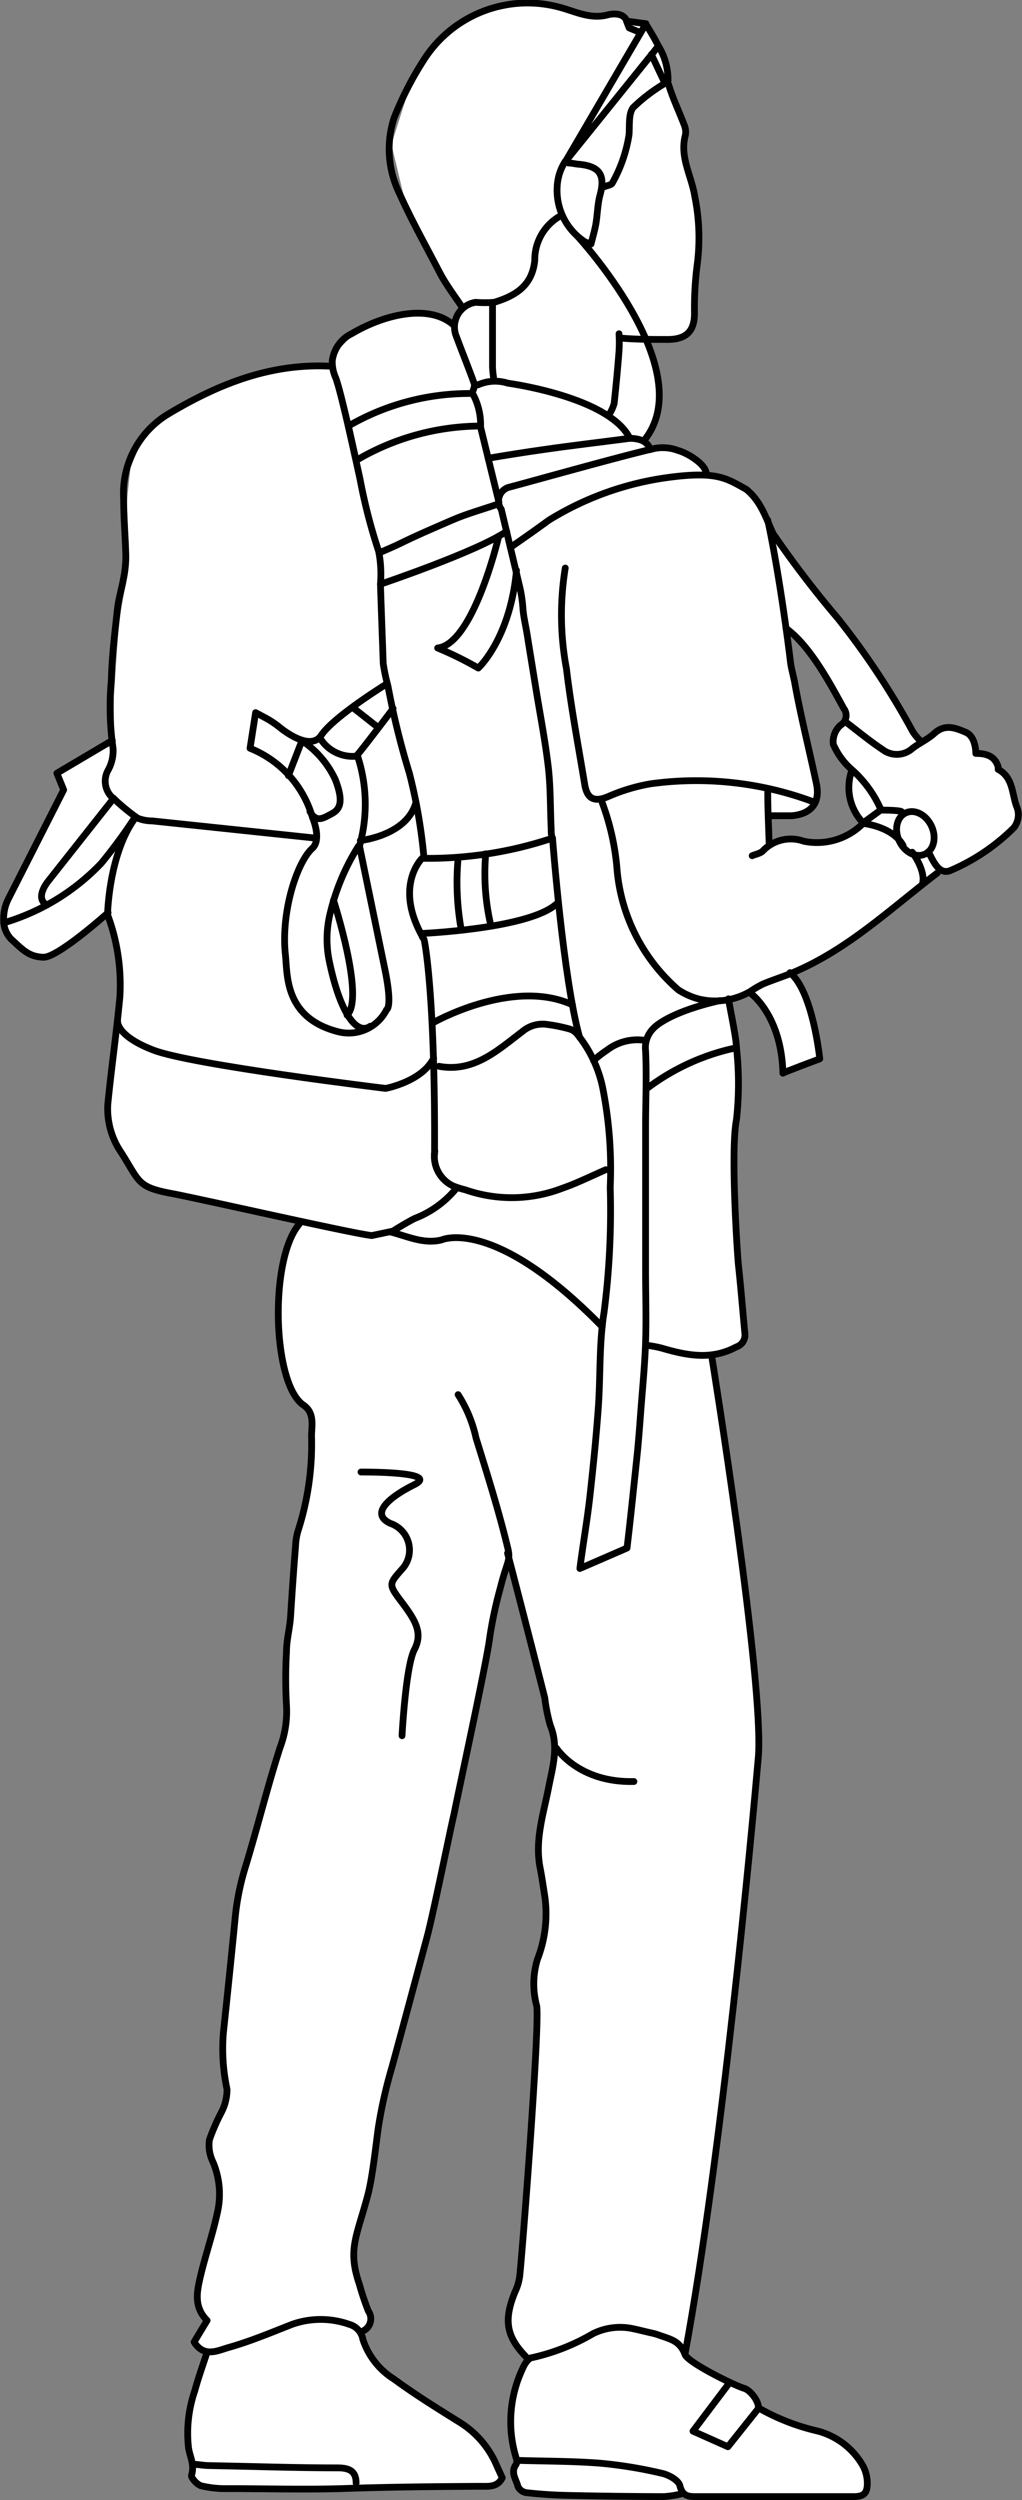 <svg id="Capa_1" data-name="Capa 1" xmlns="http://www.w3.org/2000/svg" viewBox="0 0 75.45 184.5"><rect x="0" y="0" width="75.45" height="184.5" fill="#808080" stroke="none"/><defs><style>.cls-1{fill:#fff;}.cls-2{fill:none;stroke:#000;stroke-linecap:round;stroke-linejoin:round;stroke-width:0.5px;}</style></defs><title>sendero-personas</title><path class="cls-1" d="M1565,476.6l1.06.29,1.07.05.56-.19.92.16.42.41,1.26.19,1.19,1.91.42.72.13,1.35.13.79,1.22,3-.12.67,0,1.27.53,2,.45,2.45.11,1.74-.18,2.16-.13,1.82v1.66l-.52,1.28-.82.41-.79.07-1.47,0,.59,1.63.27,1.57.06,1.76-.42,1.56-.73,1,.47.54,1.16-.08.9.08.92.53.9.7s.29.66.29.66l1,.1,1.33.59.74.55.71.68.72,1.35.5,1.29,2.43,3.14,4.68,5.93,2.93,5,.73,1.06.55-.17.31-.35.67-.35.43-.11s.66.07.73.09l.91.42.38,1.06.47.37,1,.36.36.66.65.71.85,2.59-.28,1.06-1.24,1.15-2.42,1.55-1.5.59-.34-.14-1.79,1.39-2.66,2.13-4,2.75-2.68,1.32.49.57.77,1.45.58,2,.28,2.42-2.57,1-.13-.77-.12-1.48-.6-1.55L1579,550l-1-1.11-1.5.55.24,1.29.24,1.4.13,1.56,0,3.14-.11,1.53-.17,2,.07,4.55.56,7.43s.23,1.73.22,1.76l-.29.65-.82.47-1.31.48.26,1.59,1.36,9.59s.85,6.8.85,6.83.65,5.36.65,5.36l.22,2.62.1,3.12-.53,5.28-.85,9.17-1.06,9.36-1.11,8.73-1.2,7.75-.7,4.08.06.53,1.91,1.17,1.48.74,1,.4.65.55.35.82.76.48,2,.86,2.65.82,1.58,1.18.93,1.51.07,1.24-.51.47-.76,0h-7.25l-4.57,0-.43-.21-1.84.24L1567,660l-4.9-.14-1.08-.22-.39-1.44.29-.6-.31-1.21-.19-2.33.4-2.06.5-1.23.42-.8-.48-.45-.7-1-.25-.86-.09-.76.2-1.15.45-1.11.2-1,.44-5.07.5-7,.43-6.55-.12-1.46-.14-2.27.56-2.07s.34-1.63.36-1.69-.12-1.64-.12-1.64l-.29-1.48-.2-2.72.31-2.07.88-4.57-.06-1.33-.48-1.49-.38-1.95-1.61-6.3-.91-3.49-1.09,4.17-1.47,7.72-1.72,8.22-1.32,6.29-2.41,9.2-1,3.56-.68,3.56-.28,2.15-.7,3.29-.53,1.87-.29,1.56.25,1.44.47,1.57.42,1,.16.86-.26.55-.48.3.4,1.06.76,1.27,1.61,1.27,3.06,2,2.47,1.7,1.25,1.46.57,1.12.36.86-.35.34-.81.21-.89,0-2.6.06-6,.11-3.23.1h-7.15l-1.4-.33-.48-.5.1-.55-.21-.71-.24-1.77.12-1.54.43-1.66.57-2,.16-1.09-.89-.68.64-1,.29-.7-.44-.38-.15-.74,0-.92s.14-.77.14-.8l.31-1.08.66-2.2.4-1.65.11-1.4-.07-1-.23-.78-.44-1.53-.05-.72.28-.74.59-1,.55-1.75-.18-.67-.25-2.84.3-3,.4-3.89.16-1.62.38-2.87.58-2.22,1.23-4.11.67-2.68.44-1.33.57-2.21.14-.56c0-.05-.07-.48-.07-.56l-.11-1,0-2.14,0-.86.1-1.11.3-2.23.16-3.16.14-1.74.21-.87.58-2.16.25-2.7.13-3,0-.5-.19-.39-.39-.36-.63-.61-.63-1.54-.45-1.64-.13-2.78,0-1.29.39-2.84.6-1.9.59-.92-2.13-.52-2.77-.6-4.6-.9-2.2-.8-.86-1.4-1.19-2-.31-1.35,0-.93.26-2.45.47-3.82.08-1.4.13-1,0-1.76-.3-1.64-.31-1.15-.28-1.08-.37.24-1.33,1.11-1.66,1.23-1.33.62-.51,0-.77-.24-1.24-1-.45-1,0-.95.37-1.07,4.06-8-.44-1.27,4-2.39v-3.2l.36-5.34.65-3.85.09-1.55-.15-3.55.27-2.55.76-1.83.83-1.07,2.68-1.86,5.14-2.16,3.25-.61,2.33.05.27-1.13,1.35-1.41,2.84-1.18,2.29-.28,1.62.41.83.41.16-.56.41-.56-1.13-1.7-1.85-3.33-1.58-3.16-.93-3.9,1.29-4.06,2.24-3.54,2.77-2,4.19-.85,2.27.33Zm15.74,46,.59,3.28,1.56,7,.16,1.37-.29.93-.91.63-1.29.15-1.07-.07v2l1.25-.23,1.65.21,1.38.08,1.94-.86.6-.7-.45-.65-.4-1.43,0-1.2.15-.69-1.18-1.23-.2-.77.2-.69.45-.41.42-.62-.15-.74-1.94-3.1-2.24-2.75Z" transform="translate(-1522.71 -475.76)"/><path class="cls-2" d="M1560.45,658.44" transform="translate(-1522.71 -475.76)"/><path class="cls-2" d="M1560.18,590.38c.5,1.87,2.44,9.43,2.75,10.69a13,13,0,0,0,.4,2c.65,1.58.18,3.08-.12,4.61-.37,1.91-1,3.79-.65,5.79.15.76.26,1.53.38,2.3a9.26,9.26,0,0,1-.56,4.6,6.27,6.27,0,0,0-.05,3.41c.24,1.27-1,17.52-1.25,19.94a4,4,0,0,1-.36,1.2c-.85,2.11-.63,3.31.93,4.87" transform="translate(-1522.71 -475.76)"/><path class="cls-2" d="M1551.53,566.67c1.27.33,2.47.92,3.78.59,0,0,3.84-1.8,11.86,6.41" transform="translate(-1522.71 -475.76)"/><path class="cls-2" d="M1549.51,647.78a1,1,0,0,0,.39-1.48,20.59,20.59,0,0,1-.67-2c-.86-2.53-.2-3.45.62-6.5.37-1.37.6-3.71.8-5.1a34.66,34.66,0,0,1,1-4.41c.87-3.18,1.72-6.37,2.58-9.56.49-1.83,1.75-8.1,2-9.1.27-1.42,2.41-11.21,2.63-13a30.68,30.68,0,0,1,.79-3.7c.48-1.93.77-2,.56-2.87-.66-2.76-1.52-5.48-2.36-8.19a9.73,9.73,0,0,0-1.32-3.19" transform="translate(-1522.71 -475.76)"/><path class="cls-2" d="M1567.17,572.57" transform="translate(-1522.71 -475.76)"/><path class="cls-2" d="M1547,502.78c-4.33-.2-8.14,1.31-11.78,3.48a6.83,6.83,0,0,0-3.38,6.36c0,1.41.13,2.81.16,4.23a8.42,8.42,0,0,1-.18,1.65c-.13.74-.36,1.46-.44,2.21-.19,1.74-.41,3.49-.45,5.24a21.45,21.45,0,0,0,.13,5.06,3,3,0,0,1-.35,1.55,1.66,1.66,0,0,0,.48,2.21,16.42,16.42,0,0,0,1.66,1.36,2.9,2.9,0,0,0,1.09.21l12.07,1.27" transform="translate(-1522.71 -475.76)"/><path class="cls-2" d="M1556.78,498.36c-.53-.79-1.11-1.56-1.56-2.39-1-1.94-2.1-3.89-3-5.89a7.47,7.47,0,0,1-.43-5.58,24.18,24.18,0,0,1,2.16-4.24,9.07,9.07,0,0,1,9.93-4c1.2.29,2.35.95,3.68.6.54-.14,1.22-.1,1.42.46l1.42.19-5.94,10.16,6.84-8.49" transform="translate(-1522.71 -475.76)"/><path class="cls-2" d="M1551.63,566.68" transform="translate(-1522.71 -475.76)"/><path class="cls-2" d="M1551.63,566.63l-1.47.31c-1.35-.13-12.8-2.74-14.81-3.11-2.5-.47-2.32-.85-3.68-3a5.7,5.7,0,0,1-1-3.59c.26-2.64.64-5.27.89-7.91a14.82,14.82,0,0,0-.91-6.07s.08-4.42,2-7.08" transform="translate(-1522.71 -475.76)"/><path class="cls-2" d="M1576.49,549.47c.12.77.57,2.83.59,3.6a24.22,24.22,0,0,1,0,5.32c-.45,2.25.07,10.07.15,10.77.18,1.66.31,3.31.47,5a.92.92,0,0,1-.64,1c-1.85,1-3.67.62-5.52.08a9,9,0,0,0-1-.19" transform="translate(-1522.71 -475.76)"/><path class="cls-2" d="M1578.75,653.48a16.09,16.09,0,0,0,4.32,1.68,5.43,5.43,0,0,1,3.39,2.65,2.78,2.78,0,0,1,.28,1.19c0,.75-.25,1-1,1h-11.59c-.59,0-1.05,0-1.25-.81-.1-.4-.82-.8-1.33-.91a32.73,32.73,0,0,0-4.5-.74c-2-.16-4-.15-6.07-.21" transform="translate(-1522.71 -475.76)"/><path class="cls-2" d="M1564.44,517.68a21.62,21.62,0,0,0,.09,7.44c.34,2.86.88,5.7,1.35,8.55.19,1.11.77,1.29,1.76.86a13.43,13.43,0,0,1,3.11-.93,24.71,24.71,0,0,1,12.14,1.38" transform="translate(-1522.71 -475.76)"/><path class="cls-2" d="M1555.12,554.45c2.57.47,4.33-1.19,6.12-2.54a2.33,2.33,0,0,1,1.69-.57,11.51,11.51,0,0,1,1.84.36,1.15,1.15,0,0,1,.55.37,9.27,9.27,0,0,1,1.86,3.85,30.64,30.64,0,0,1,.58,7.45,59.08,59.08,0,0,1-.45,9.2c-.38,2.32-.26,4.72-.43,7.07s-.39,4.48-.64,6.72c-.2,1.72-.5,3.43-.72,5.15L1569,590c.27-2.26.5-4.53.74-6.8.11-1.07.19-2.14.27-3.22.13-1.71.3-3.43.36-5.15s0-3.61,0-5.42V559c0-1.9.09-3.81,0-5.7a2,2,0,0,1,.63-1.7s1-1.12,4.86-2" transform="translate(-1522.71 -475.76)"/><path class="cls-2" d="M1567.17,535a18.28,18.28,0,0,1,1.1,5,13.25,13.25,0,0,0,4.52,8.81,5.25,5.25,0,0,0,1.46.66,5.14,5.14,0,0,0,3.86-.55,7.64,7.64,0,0,1,.92-.54c.72-.3,1.48-.54,2.2-.84,4.07-1.7,7.23-4.73,10.67-7.35" transform="translate(-1522.71 -475.76)"/><path class="cls-2" d="M1576.45,651.75l-2.58,3.42,2.58,1.15,2.2-2.76c.23-.35-.45-1.38-1-1.55-.7-.2-4.14-1.89-4.37-2.5-.37-1-1.06-1.12-1.9-1.42a4,4,0,0,0-.59-.17c-.55-.12-.94-.23-1.44-.33a4.52,4.52,0,0,0-2.85.38,15.64,15.64,0,0,1-4.48,1.77c-.28,0-.59.48-.72.8a9.14,9.14,0,0,0-.48,6.62.63.63,0,0,1,0,.45c-.45.59,0,1.12.13,1.65a.82.82,0,0,0,.62.45c1,.11,2,.18,3,.2q3.59.08,7.17.09a8.28,8.28,0,0,0,1.2-.18" transform="translate(-1522.71 -475.76)"/><path class="cls-2" d="M1560.39,516.16c.83-.58,2-1.39,2.82-2A22.41,22.41,0,0,1,1572,511c3.68-.5,4.36.08,5.79.86,1.11.9,1.44,2.09,2,3.29a75.5,75.5,0,0,0,4.78,6.25,57.34,57.34,0,0,1,5.53,8.36,3.73,3.73,0,0,0,.54.65" transform="translate(-1522.71 -475.76)"/><path class="cls-2" d="M1538,649.34c-.31.95-.65,1.89-.91,2.85a9.66,9.66,0,0,0-.46,4.23c.1.64.46,1.23.22,2-.06.17.4.69.7.78a7.69,7.69,0,0,0,1.92.21c2.82,0,5.64.08,8.46,0,3.4-.12,6.8-.15,10.2-.17.62,0,1.31.09,1.66-.63l-.38-.83a6.94,6.94,0,0,0-2.84-3.31c-1.6-1-3.22-2-4.77-3.14a5.45,5.45,0,0,1-2.3-2.93,1.39,1.39,0,0,0-1-1.11,6.33,6.33,0,0,0-4.23,0c-1.56.61-3.1,1.26-4.7,1.71-.78.22-1.79.77-2.53-.41L1538,647c-1-1-.75-2.13-.5-3.22.37-1.58.91-3.12,1.25-4.7a6.08,6.08,0,0,0-.32-3.78,2.82,2.82,0,0,1-.26-1.63,15.06,15.06,0,0,1,.87-2,3.66,3.66,0,0,0,.43-1.73,14.32,14.32,0,0,1-.27-4.15c.29-2.76.58-5.51.85-8.28a18.91,18.91,0,0,1,.77-3.95c.9-2.94,1.62-5.89,2.56-8.82a7.54,7.54,0,0,0,.48-3.13,34.7,34.7,0,0,1,0-3.95c0-.86.24-1.72.3-2.58.11-1.75.23-3.49.37-5.24a4.52,4.52,0,0,1,.18-1.1,20.87,20.87,0,0,0,1-7c0-.76.26-1.71-.61-2.3-2.27-1.57-2.53-10.69-.31-13.33" transform="translate(-1522.71 -475.76)"/><path class="cls-2" d="M1549,659c0-.86-.48-1.11-1.29-1.12-3.19,0-6.37-.11-9.56-.17-.34,0-.67-.06-1-.09" transform="translate(-1522.71 -475.76)"/><path class="cls-2" d="M1550.78,505.91" transform="translate(-1522.71 -475.76)"/><path class="cls-2" d="M1572.07,482c.3,1,.78,2,1.16,3a1.33,1.33,0,0,1,.08.73c-.44,1.61.45,3,.69,4.51a15.35,15.35,0,0,1,.18,5.06,25.26,25.26,0,0,0-.2,3.59c0,1.3-.6,1.91-1.94,1.92-1.14,0-2.27,0-3.4-.09" transform="translate(-1522.71 -475.76)"/><path class="cls-2" d="M1556.41,517.52" transform="translate(-1522.71 -475.76)"/><path class="cls-2" d="M1554.81,560.7a2.41,2.41,0,0,0,1.33,2.57,6.45,6.45,0,0,0,.91.29,10.4,10.4,0,0,0,7.17-.11c1.1-.38,2.15-.91,3.22-1.37" transform="translate(-1522.71 -475.76)"/><path class="cls-2" d="M1554.65,547.65" transform="translate(-1522.71 -475.76)"/><path class="cls-2" d="M1570.92,508.88c-2.56.6-8,2.13-10.56,2.82a1.05,1.05,0,0,0-.64,1.65l1.36,5.72a10.22,10.22,0,0,1,.24,1.66c.06.66.23,1.33.33,2,.21,1.32.43,2.64.64,3.95.31,1.9.68,3.8.9,5.71.17,1.49.14,3,.21,4.5,0,.25,0,.57.1.72a28.92,28.92,0,0,1-9.63,1.49s-2.07,2,0,5.73c0,.08.09.16.14.24s.84,4.18.78,15.88" transform="translate(-1522.71 -475.76)"/><path class="cls-2" d="M1569.19,508.11c-2.15.28-4.3.53-6.44.84-1.2.17-2.8.42-4,.63" transform="translate(-1522.71 -475.76)"/><path class="cls-2" d="M1549.14,509.31" transform="translate(-1522.71 -475.76)"/><path class="cls-2" d="M1556.32,506.75" transform="translate(-1522.71 -475.76)"/><path class="cls-2" d="M1559.35,513c-1.07.37-2.17.67-3.21,1.12-1.41.61-2.68,1.15-4.06,1.83-.37.18-1,.44-1.39.62" transform="translate(-1522.71 -475.76)"/><path class="cls-2" d="M1558,504.16a3.11,3.11,0,0,1,2.21-.12s7.49,1,9,4.07c.86,0,1.36.31,1.49.83a3.15,3.15,0,0,1,2.08.07c.6.15,2.1,1,2.07,1.76" transform="translate(-1522.71 -475.76)"/><path class="cls-2" d="M1570.8,479.78l1,2.13a12.66,12.66,0,0,0-2.34,1.78c-.36.45-.26,1.31-.31,2a10.52,10.52,0,0,1-1.23,3.57c-.07.16-.41.19-.62.29" transform="translate(-1522.71 -475.76)"/><path class="cls-2" d="M1564,491.74a3.71,3.71,0,0,0-1.81,3.23c-.19,1.89-1.43,2.62-3,3.1a8.87,8.87,0,0,1-1.37,0,1.84,1.84,0,0,0-1.47,2.38c.44,1.2.93,2.39,1.36,3.59.06.15,0,.36-.08.55" transform="translate(-1522.71 -475.76)"/><path class="cls-2" d="M1556.22,499.77c-1.83-1.65-5.21-.77-7.54.61a2.59,2.59,0,0,0-1.44,2,2.88,2.88,0,0,0,.26,1.28c.43,1.15,1.6,6.6,1.79,7.46a41,41,0,0,0,1.38,5.34,8.88,8.88,0,0,1,.13,2.38c0,.4.17,4.84.2,5.88a14,14,0,0,0,.35,1.66,59.12,59.12,0,0,0,1.58,6.43,39,39,0,0,1,1.08,6.26" transform="translate(-1522.71 -475.76)"/><path class="cls-2" d="M1586.31,536.64a4.81,4.81,0,0,1-4.26,1.2,2.86,2.86,0,0,0-3,.69c-.18.21-.54.26-.81.38" transform="translate(-1522.71 -475.76)"/><path class="cls-2" d="M1589.38,538.15c-.81-1.44-3-1.63-3-1.63l1.37-1a8.51,8.51,0,0,0-2.08-2.9,5.24,5.24,0,0,1-1.44-1.93,1.63,1.63,0,0,1,.53-1.41.84.84,0,0,0,.24-1.24c-1-1.83-2.49-4.63-4.26-5.91" transform="translate(-1522.71 -475.76)"/><path class="cls-2" d="M1585.19,529.07c.89.68,1.75,1.39,2.67,2a1.73,1.73,0,0,0,2.21-.08c.52-.4,1.15-.68,1.63-1.12.79-.71,1.55-.39,2.31-.07s.74,1.56.74,1.56c.72,0,1.41.16,1.65,1,0,.06,0,.17,0,.18,1.16.61,1,1.92,1.42,2.88a1.56,1.56,0,0,1-.26,1.42,14.93,14.93,0,0,1-4.66,3.15c-.89.4-1.33-.78-1.65-1.37" transform="translate(-1522.71 -475.76)"/><path class="cls-2" d="M1559.07,498.27c0,1.53,0,3.07,0,4.6a7.8,7.8,0,0,0,.09.83" transform="translate(-1522.71 -475.76)"/><path class="cls-2" d="M1568.41,500.39a11,11,0,0,1,0,1.28c-.1,1.29-.22,2.58-.36,3.86a2.8,2.8,0,0,1-.27.65" transform="translate(-1522.71 -475.76)"/><path class="cls-2" d="M1556.32,563.55a7.41,7.41,0,0,1-3,2.13c-.46.23-1.28.72-1.71,1" transform="translate(-1522.71 -475.76)"/><path class="cls-2" d="M1564.68,487.79c.25,0,.49.07.74.09,1.56.14,2,.78,1.58,2.3-.18.69-.18,1.41-.3,2.11-.09.5-.24,1-.36,1.48l-.43-.15a4.53,4.53,0,0,1-2.07-4,3.77,3.77,0,0,1,.6-1.95" transform="translate(-1522.71 -475.76)"/><path class="cls-2" d="M1585.55,532.75a3.76,3.76,0,0,0,.83,3.68" transform="translate(-1522.71 -475.76)"/><path class="cls-2" d="M1570.2,552.52a3.69,3.69,0,0,0-2.67.73,8.07,8.07,0,0,0-1,.78" transform="translate(-1522.71 -475.76)"/><path class="cls-2" d="M1570.38,477.51c.38.66.43.67.95,1.66a4.78,4.78,0,0,1,.69,2.74" transform="translate(-1522.71 -475.76)"/><path class="cls-2" d="M1579.39,534.22v.19c0,1.19.07,2.39.1,3.58" transform="translate(-1522.71 -475.76)"/><path class="cls-2" d="M1578.2,549.12s2.21,1.64,2.31,5.84c0-.05,2.72-1.06,2.72-1.06s-.51-5-2.2-6.36" transform="translate(-1522.71 -475.76)"/><path class="cls-2" d="M1531,530.4l-4.09,2.42.5,1.23-4.06,8a3.23,3.23,0,0,0-.37,1.58,2,2,0,0,0,.55,1.43c.88.81,1.31,1.3,2.38,1.34s4.78-3.29,4.78-3.29" transform="translate(-1522.71 -475.76)"/><path class="cls-2" d="M1531.1,534.67l-4.82,6.1s-1.06,1.25-.11,1.78" transform="translate(-1522.71 -475.76)"/><path class="cls-2" d="M1523.13,543.82a16.29,16.29,0,0,0,7.06-4.36,38.36,38.36,0,0,0,2.52-3.44" transform="translate(-1522.71 -475.76)"/><path class="cls-2" d="M1551.29,526.21s-4,2.46-4.88,3.84c-.69,1-2.3,0-3.06-.62a6.72,6.72,0,0,0-1-.67l-.77-.41-.41,2.63a7.82,7.82,0,0,1,4.61,5.11s.7,1.6,0,2.26c-1.13,1-2.34,4.66-2,7.87.16,1.47-.09,4.66,3.9,5.68a3.13,3.13,0,0,0,3.57-1.63s.46-.14-.13-3-1.87-9.08-1.87-9.08a11.4,11.4,0,0,0-.17-6.72c0,.07,2.17-2.77,2.65-3.42" transform="translate(-1522.71 -475.76)"/><path class="cls-2" d="M1549.18,538.19a16.42,16.42,0,0,0-2.12,5.07,8,8,0,0,0-.08,3.23c.76,3.83,2,5.74,3.07,5" transform="translate(-1522.71 -475.76)"/><path class="cls-2" d="M1547.33,542.19s2.34,7.23,1,8.48" transform="translate(-1522.71 -475.76)"/><path class="cls-2" d="M1544,533l1-2.58a7,7,0,0,1,2.46,2.86c.67,1.72.31,2.23-.28,2.54s-1.13.69-1.59-.18" transform="translate(-1522.71 -475.76)"/><path class="cls-2" d="M1546.31,530.18a2.81,2.81,0,0,0,2.73,1.38" transform="translate(-1522.71 -475.76)"/><line class="cls-2" x1="26.03" y1="52.2" x2="27.91" y2="53.68"/><path class="cls-2" d="M1579.39,514.14c.84,3.92,1.5,9,1.67,10.42a6.36,6.36,0,0,0,.14.76l.16.71c.45,2.53,1.08,5,1.62,7.55.3,1.41-.36,2.26-1.84,2.38-.49,0-1,0-1.47,0" transform="translate(-1522.71 -475.76)"/><polyline class="cls-2" points="46.25 1.56 46.45 2.06 47.25 2.39"/><ellipse class="cls-2" cx="1590.27" cy="537.13" rx="1.31" ry="1.68" transform="translate(-1599.84 254.35) rotate(-25.26)"/><path class="cls-2" d="M1589.27,535.7s.27-.15-1.52-.16" transform="translate(-1522.71 -475.76)"/><path class="cls-2" d="M1590.06,538.65s1,1.34.76,2.3" transform="translate(-1522.71 -475.76)"/><path class="cls-2" d="M1570.48,556.08a16.56,16.56,0,0,1,6.6-3" transform="translate(-1522.71 -475.76)"/><path class="cls-2" d="M1575.24,575.76s3.93,24.3,3.45,29.73-2.67,29.17-5.41,44" transform="translate(-1522.71 -475.76)"/><path class="cls-2" d="M1550.8,518.87s7.17-2.42,9.31-3.9" transform="translate(-1522.71 -475.76)"/><path class="cls-2" d="M1549,509.74a18.16,18.16,0,0,1,9.19-2.54,4.73,4.73,0,0,0-.59-2.4,17.81,17.81,0,0,0-9.17,2.4l.53,2.38" transform="translate(-1522.71 -475.76)"/><line class="cls-2" x1="35.46" y1="31.44" x2="36.83" y2="37.05"/><path class="cls-2" d="M1559.53,515.33s-1.85,7.95-4.51,8.25a26.14,26.14,0,0,1,3,1.48s2.35-2.14,2.82-7.21" transform="translate(-1522.71 -475.76)"/><path class="cls-2" d="M1553.78,544.65s7.94-.33,10-2.17" transform="translate(-1522.71 -475.76)"/><path class="cls-2" d="M1556.53,539.1a19.6,19.6,0,0,0,.24,5.31" transform="translate(-1522.71 -475.76)"/><path class="cls-2" d="M1558.57,538.77a16.78,16.78,0,0,0,.39,5.34" transform="translate(-1522.71 -475.76)"/><path class="cls-2" d="M1563.5,537.61s.79,10.41,2,14.7" transform="translate(-1522.71 -475.76)"/><path class="cls-2" d="M1554.65,551.25s5.88-3.37,10.32-1.34" transform="translate(-1522.71 -475.76)"/><path class="cls-2" d="M1565.33,493.18s9,9.7,5.05,14.93" transform="translate(-1522.71 -475.76)"/><path class="cls-2" d="M1531.39,551.06s-.21,1.09,2.63,2.19,17.16,2.83,17.16,2.83,2.69-.5,3.54-2.23" transform="translate(-1522.71 -475.76)"/><path class="cls-2" d="M1549.31,537.79s3.47-.36,4.11-2.83" transform="translate(-1522.71 -475.76)"/><path class="cls-2" d="M1549.36,584.39c.63,0,5.81,0,3.94.93s-3.3,2.15-1.77,2.86a2.08,2.08,0,0,1,.86,3.38c-1,1.13-1,1.13,0,2.46s1.55,2.25.91,3.48-.91,6.35-.91,6.35" transform="translate(-1522.71 -475.76)"/><path class="cls-2" d="M1563.79,604.77s1.62,2.56,5.72,2.46" transform="translate(-1522.71 -475.76)"/></svg>